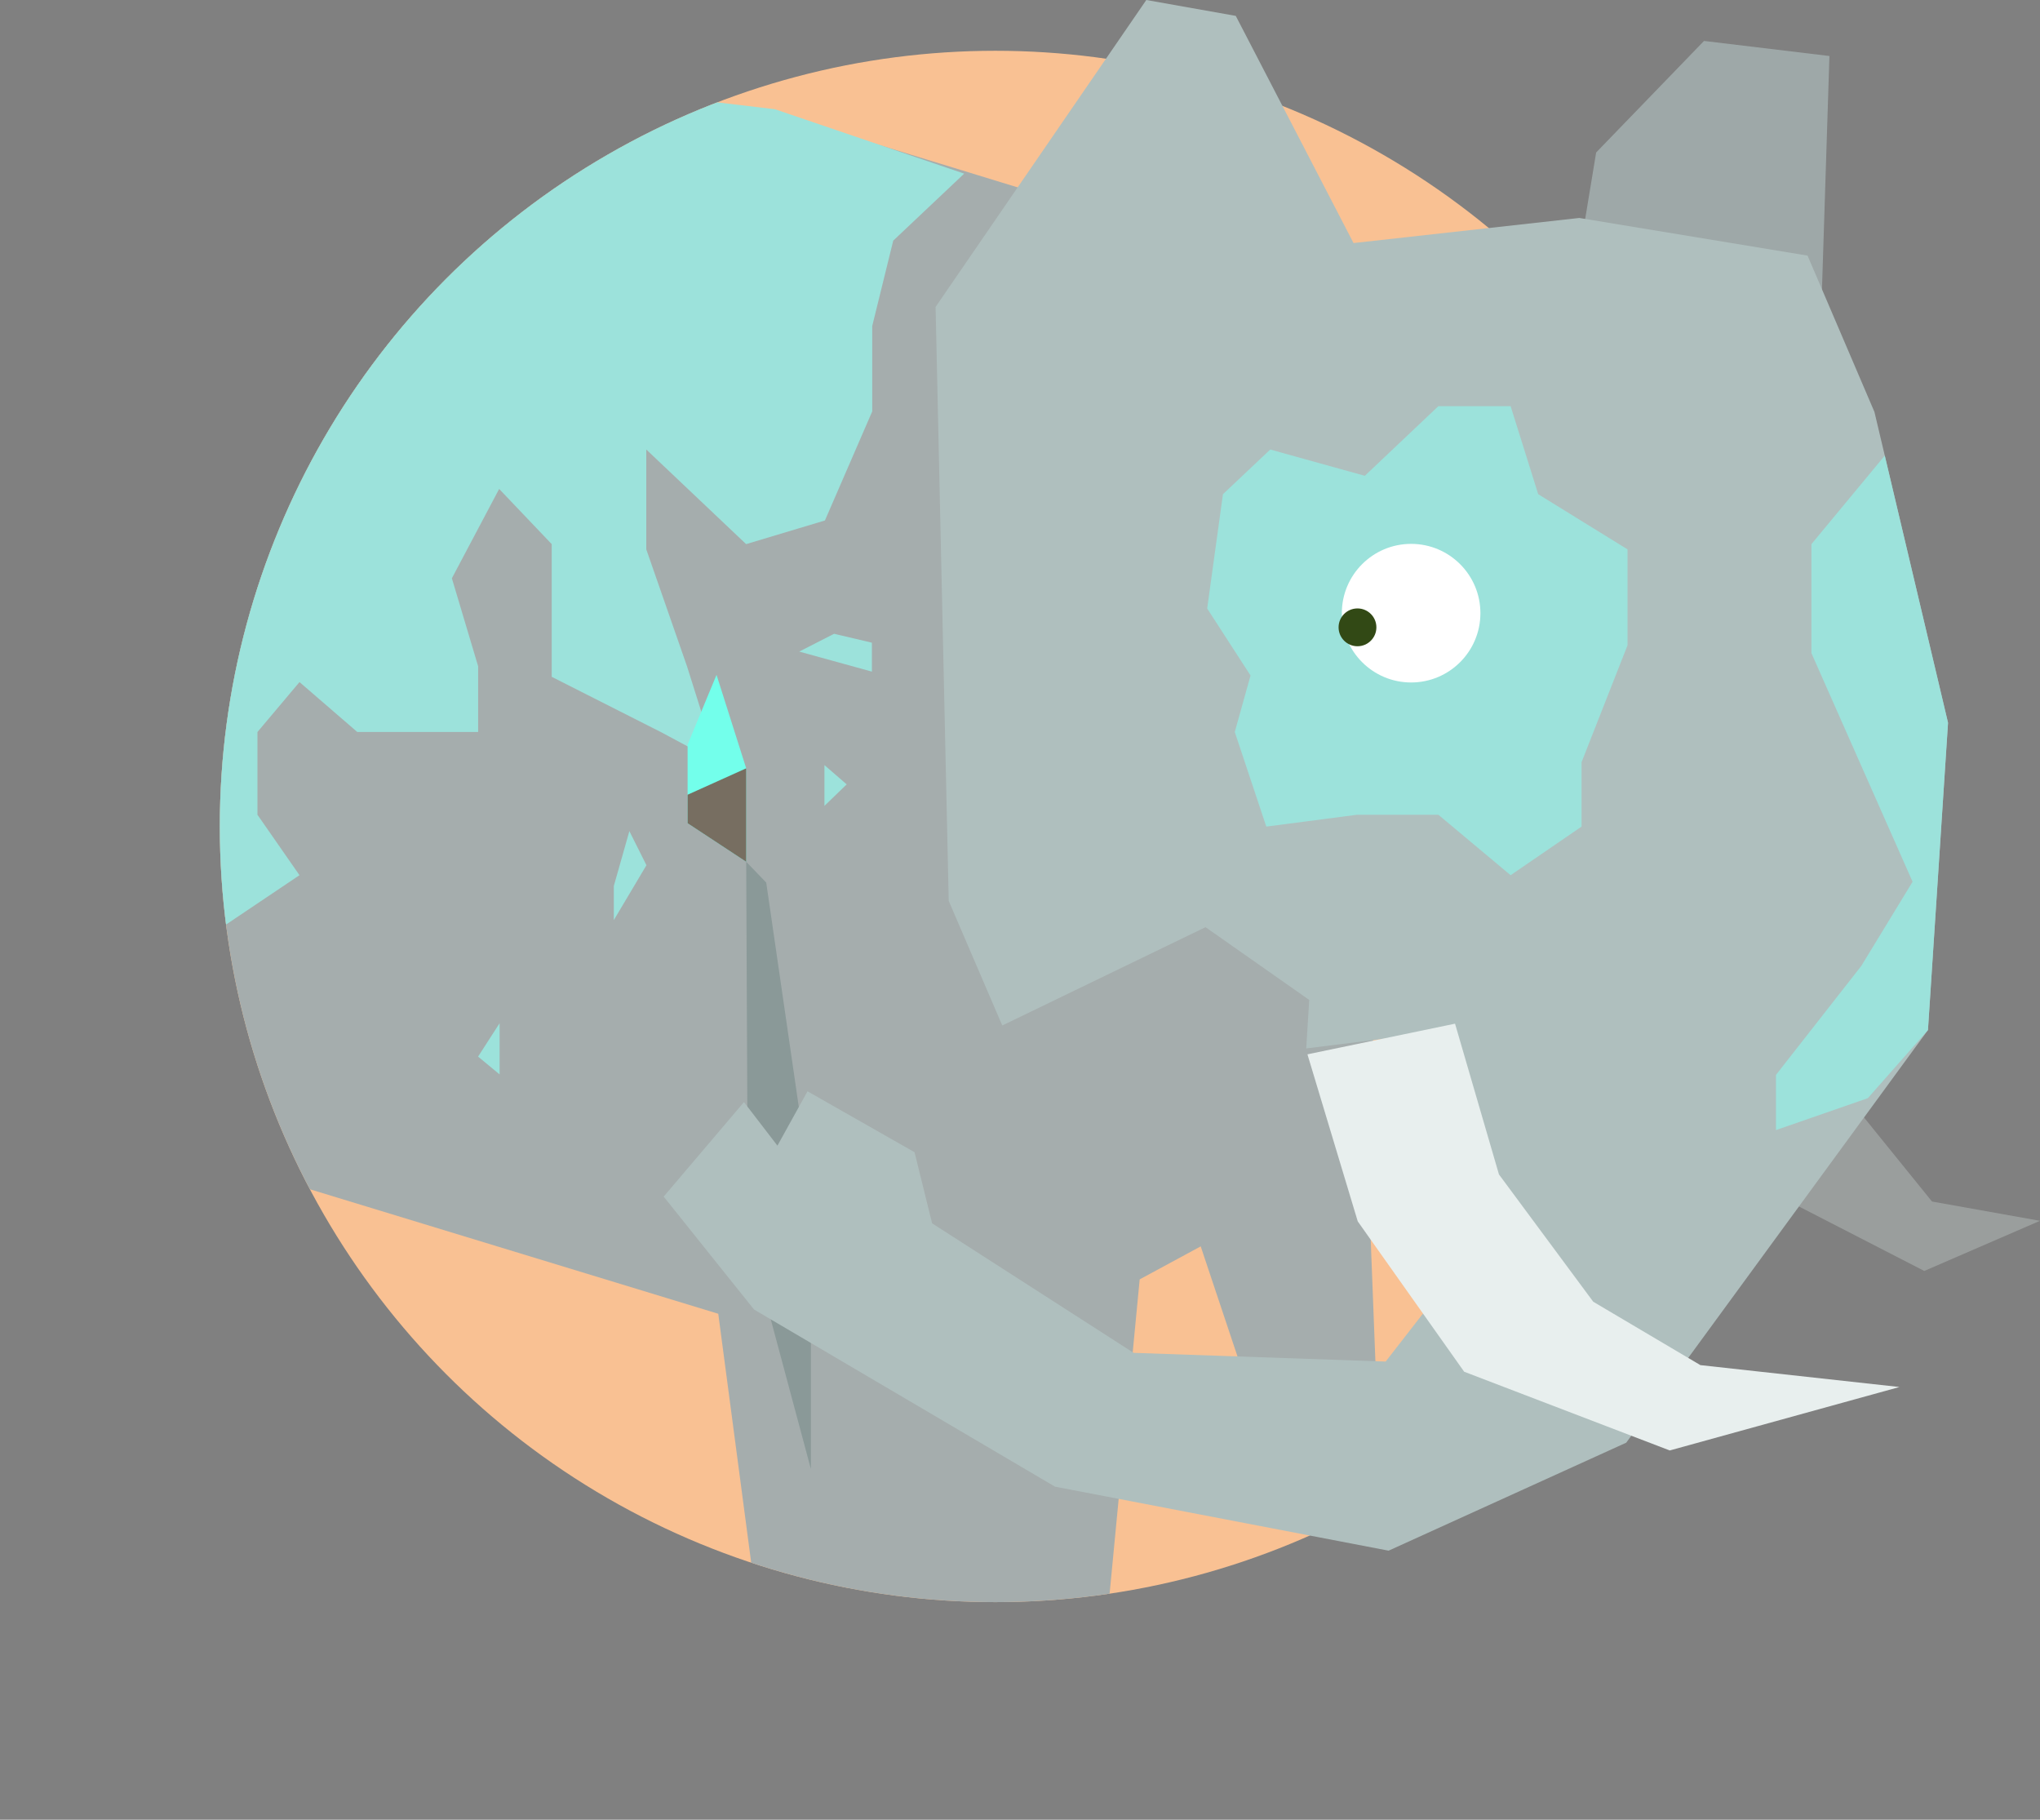 <svg xmlns="http://www.w3.org/2000/svg" xmlns:xlink="http://www.w3.org/1999/xlink" viewBox="0 0 1553 1385.07"><rect x="0" y="0" width="1553" height="1385.07" fill="#808080" stroke="none"/><defs><clipPath id="a"><circle cx="757.74" cy="629.05" r="590.4" style="fill:#f9c193"/></clipPath></defs><title>painter</title><circle cx="757.74" cy="629.05" r="590.4" style="fill:#f9c193"/><g style="clip-path:url(#a)"><polygon points="1000.5 211.82 580.45 83.09 370.42 66.16 201.04 205.04 104.49 421.29 141.75 712.62 206.12 896.11 546.8 999.96 592.58 1345.91 721.03 1385.07 834.1 1323.91 867.61 973.79 914.07 948.66 985.3 1161.77 1016.79 1144.74 1049.12 1089.58 1038.33 809.73 1094.79 663.5 1000.5 211.82" style="fill:#a5adad"/><polygon points="569.06 873.7 568.06 655.94 583.31 671.75 611.97 869.18 590.52 904.75 569.06 873.7" style="fill:#8a9998"/><polygon points="581.17 983.37 617.31 1118.15 617.31 1016.4 581.17 983.37" style="fill:#8a9998"/><polygon points="164 709.15 228 666.15 196 620.15 196 557.15 228 519.15 272 557.15 364 557.15 364 507.15 344 440.15 380 372.15 420 414.15 420 460.15 420 515.15 503 557.15 546 580.15 523 507.15 492 418.15 492 342.15 568 414.15 628 396.15 664 313.15 664 248.16 680 183.16 734 132.16 590 83.16 523 75.16 104 159.16 0 557.15 164 709.15" style="fill:#9ce2db"/><polygon points="568.06 655.94 523.46 626.59 523.46 566.74 545.48 513.67 568.06 584.8 568.06 655.94" style="fill:#73ffeb"/><polygon points="479.13 632.59 467.28 674.37 467.28 700.34 492.12 658.56 479.13 632.59" style="fill:#9ce2db"/><polygon points="608.43 495.95 634.96 482.4 663.76 489.18 663.76 511.2 608.43 495.95" style="fill:#9ce2db"/><polygon points="502.85 491.44 467.28 491.44 458.81 466.59 502.85 491.44" style="fill:#9ce2db"/><polygon points="380.33 778.82 363.96 804.22 380.33 817.77 380.33 778.82" style="fill:#9ce2db"/><polygon points="627.62 582.34 644.56 597.02 627.62 613.39 627.62 582.34" style="fill:#9ce2db"/><polygon points="523.46 604.9 568.06 584.8 568.06 655.94 523.46 626.59 523.46 604.9" style="fill:#776e61"/></g><polygon points="1383.68 806.87 1470.79 914.53 1553 929.21 1464.91 967.38 1362.14 914.53 1318.47 882.97 1383.68 806.87" style="fill:#9a9e9d"/><polygon points="1199.19 212.46 1215.11 116.07 1297.22 31.16 1392.7 42.63 1383.15 340.98 1199.19 212.46" style="fill:#9ea8a8"/><path d="M917.74,705.71,763,780.54,722.24,685.7l-10-452.09L872.65,0l68.11,12.09L1030.41,185l171.86-19.1,173.78,28.65,50.92,119,56,236.54L1467.71,784,1238,1098.09l-180.89,82.19-253.94-48.72L574,996.71l-68.75-85.93,61.11-71.93L591.83,872l22.91-41.37L696.22,877l13.37,54.11L863,1029.71l191.87,6.63L1136.78,931a11.19,11.19,0,0,0,2.29-8l-32.28-139L994.41,798l2.26-36.92Z" style="fill:#afbfbe"/><polygon points="1095 620.15 1033 620.15 964 629.15 940 557.15 952 514.15 919 463.15 931 376.15 967 342.15 1039 362.15 1095 309.15 1150 309.15 1171 376.15 1239 418.15 1239 491.15 1204 580.15 1204 629.15 1150 666.15 1095 620.15" style="fill:#9ce2db"/><circle cx="1074.25" cy="466.71" r="52.75" style="fill:#fff"/><circle cx="1033.42" cy="477.49" r="14.39" style="fill:#324915"/><polygon points="995.32 802.49 1033.62 929.64 1114.64 1044.08 1271.15 1104 1446 1055.71 1294.46 1039.05 1212.89 990.8 1141.12 893.91 1107.68 779.16 995.32 802.49" style="fill:#e8efee"/><polygon points="1483 550.15 1434.83 346.78 1379 414.15 1379 497.15 1456 671.15 1417 735.15 1352 818.15 1352 860.15 1421.9 835.88 1467.71 784.01 1483 550.15" style="fill:#9ce2db"/></svg>